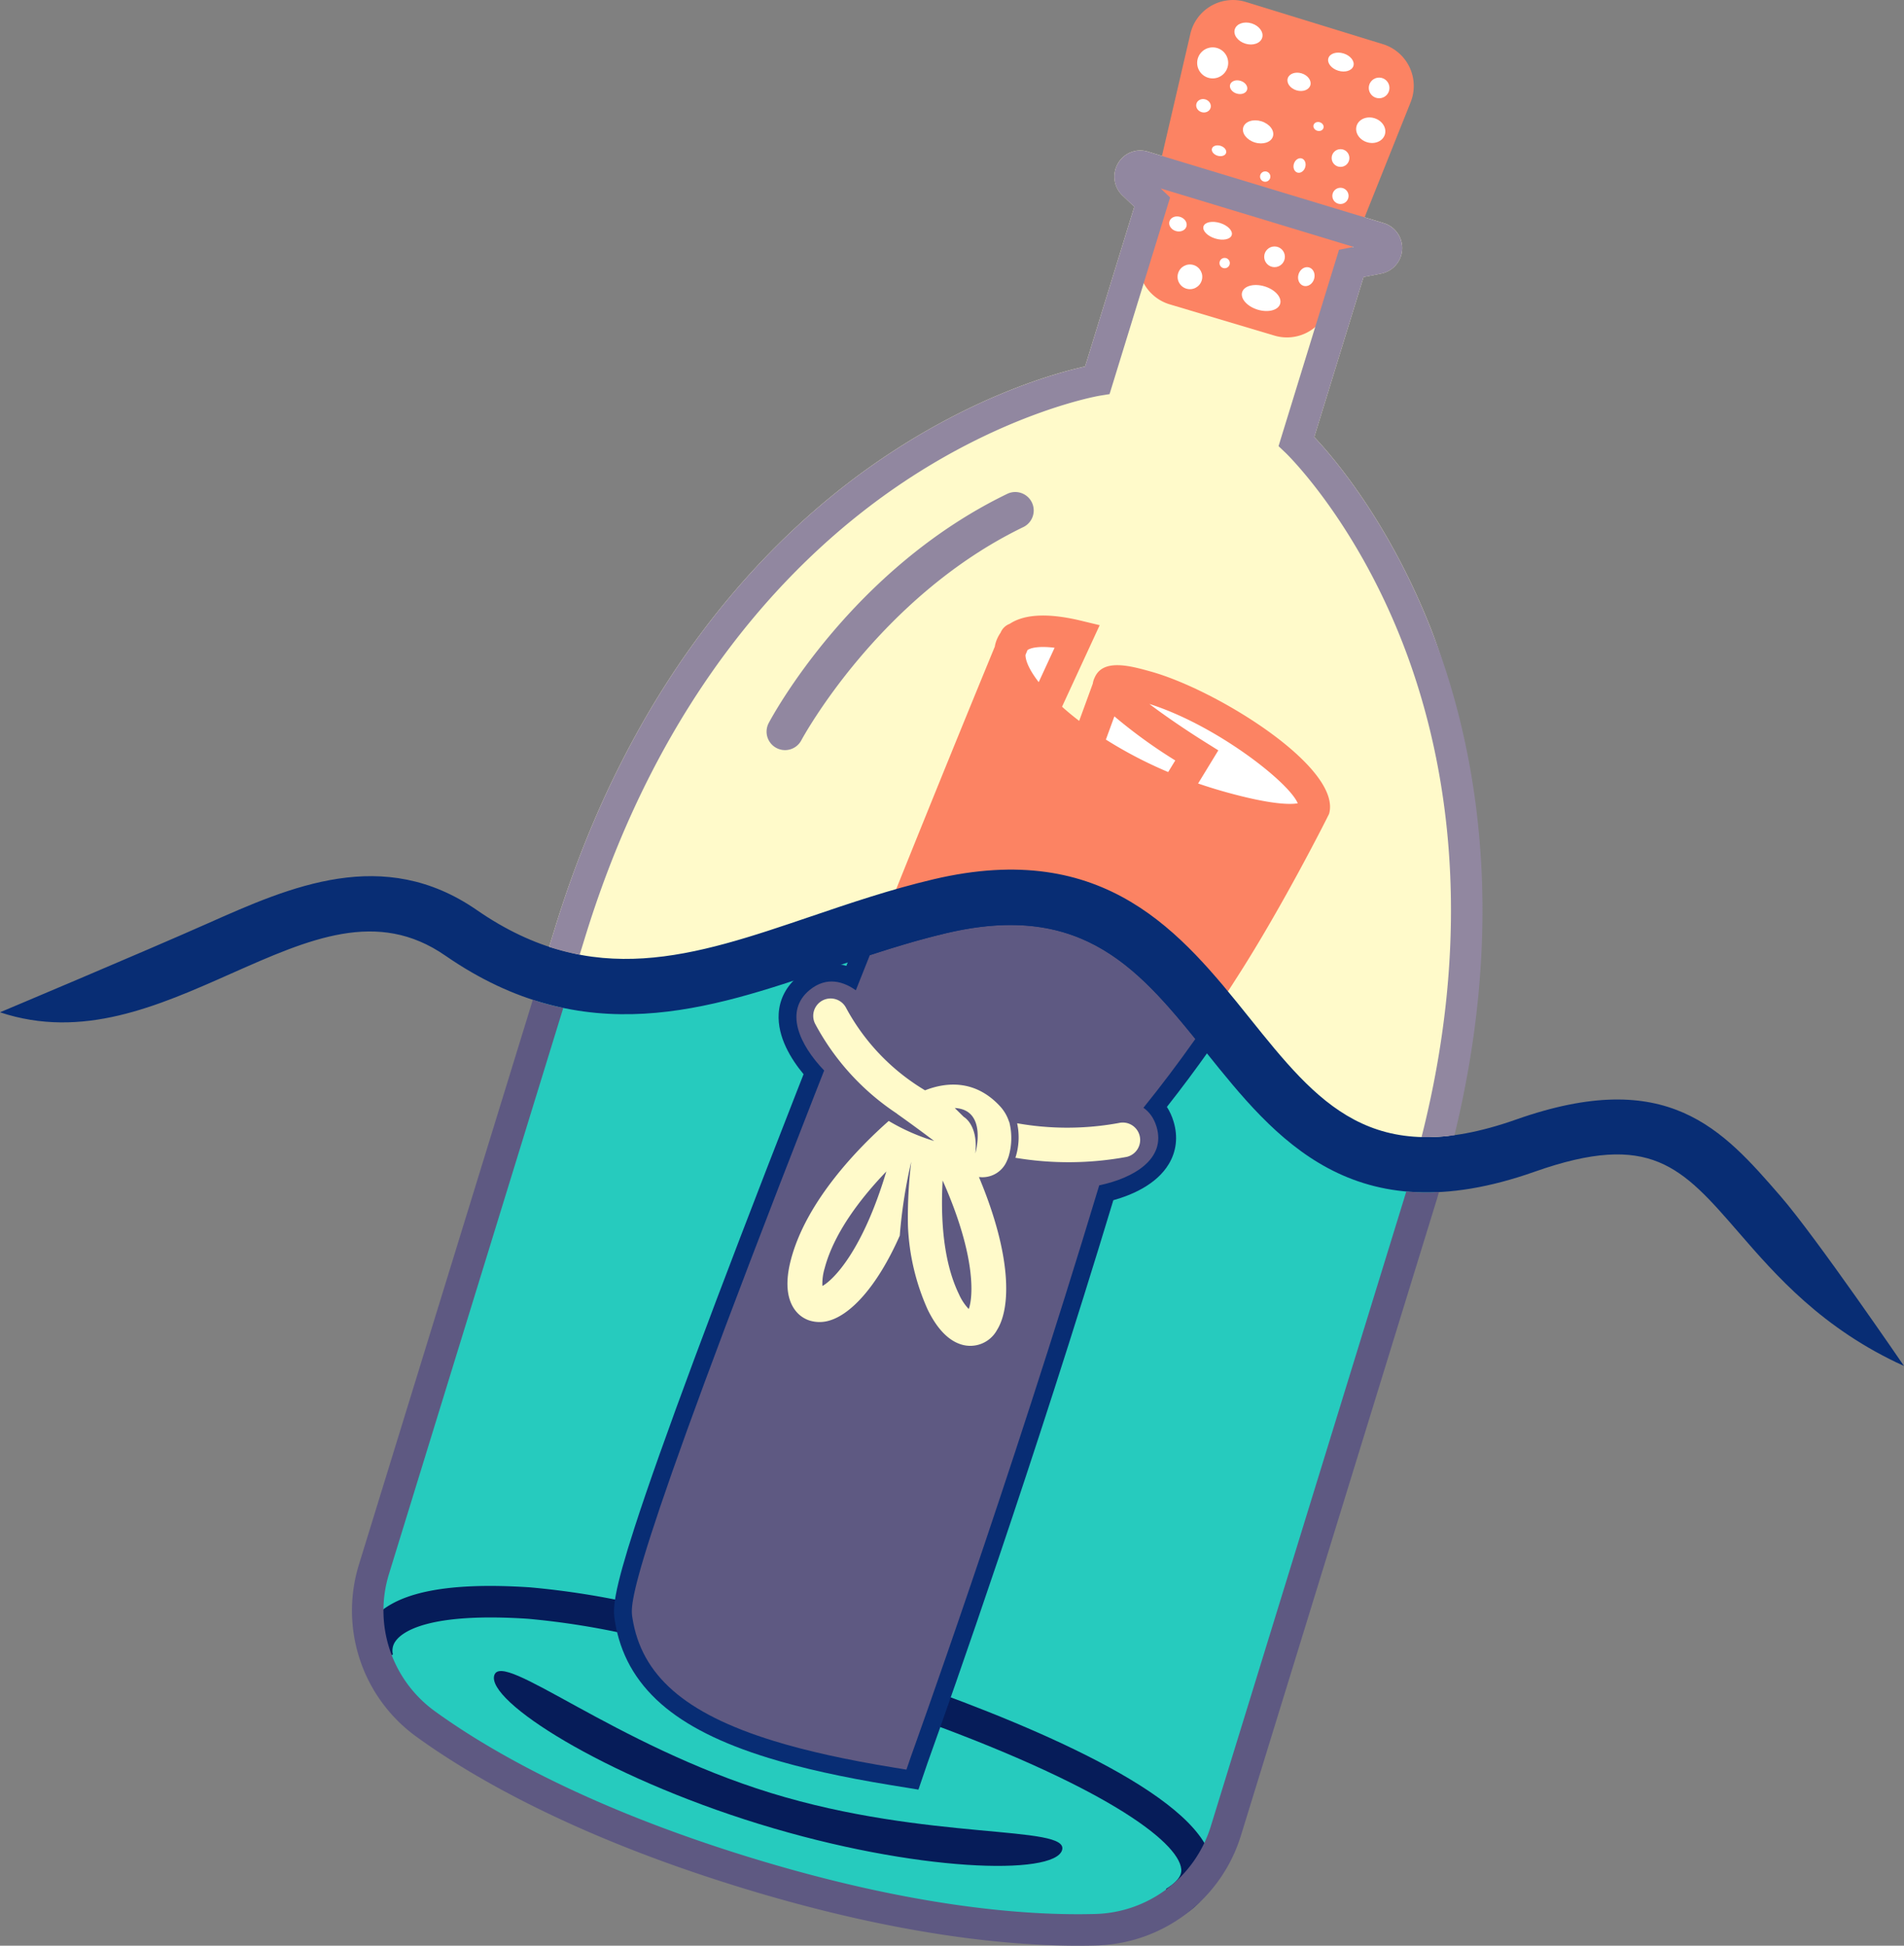 <svg xmlns="http://www.w3.org/2000/svg" width="320.703" height="327.709" viewBox="0 0 320.703 327.709">
  <rect x="0" y="0" width="320.703" height="327.709" fill="#808080" stroke="none"/>
  <g id="message-icon" transform="translate(-261.174 -157.544)">
    <path id="Path_1" data-name="Path 1" d="M470.89,345.729c9.3-38.171,5.459-73.276-1.755-91.484-7.1-17.928-16.335-28.688-19.584-32.13l8.3-26.949,2.96-.578a4.391,4.391,0,0,0,.431-8.512l-39.694-12.03a4.324,4.324,0,0,0-5.066,1.988,4.378,4.378,0,0,0,.76,5.391l1.993,1.9-8.284,26.9c-4.622,1.017-18.3,4.723-34.264,15.548-17.7,12.009-41.616,35.457-55.014,78.966l-.995,3.229C322.4,308.538,468.926,346,470.89,345.729Z" transform="translate(32.994 9.04)" fill="#fffaca"/>
    <path id="Path_2" data-name="Path 2" d="M442.517,278.29c-10.9-13.583-20.308-25.315-43.354-19.882-6.771,1.6-13.331,3.826-19.675,5.98-15.61,5.3-31.637,10.749-48.959,5.254L301.144,363.8a25.968,25.968,0,0,0,9.582,28.676c9.311,6.747,26.24,16.585,54.014,25.138,27.927,8.6,47.72,10.023,59.407,9.7a26,26,0,0,0,24.171-18.321l33.489-107.408C462.165,302.771,451.839,289.906,442.517,278.29Z" transform="translate(21.524 55.176)" fill="#26cbbe"/>
    <path id="Path_3" data-name="Path 3" d="M410.683,250.622c-1.07.205-4.146.319-11.967-1.842q-2.495-.69-4.816-1.492l3.408-5.582-2.224-1.39c-3.216-2.012-6.722-4.405-9.389-6.42C396.872,237.426,409.186,247.038,410.683,250.622Z" transform="translate(69.046 42.337)" fill="#fff" stroke="#fff" stroke-miterlimit="10" stroke-width="1"/>
    <path id="Path_4" data-name="Path 4" d="M382.411,235.237a86.27,86.27,0,0,0,10.257,7.429l-1.192,1.951a71.746,71.746,0,0,1-10.493-5.467Z" transform="translate(66.434 43.081)" fill="#fff" stroke="#fff" stroke-miterlimit="10" stroke-width="1"/>
    <path id="Path_5" data-name="Path 5" d="M372.606,228.244c.561-.393,1.966-.712,4.564-.393l-2.672,5.789c-1.472-1.893-2.228-3.5-2.228-4.583C372.382,228.785,372.5,228.514,372.606,228.244Z" transform="translate(61.603 38.913)" fill="#fff" stroke="#fff" stroke-miterlimit="10" stroke-width="1"/>
    <path id="Path_6" data-name="Path 6" d="M300.76,342.93a7.883,7.883,0,0,1,1.082-7.4c3.56-4.939,12.368-6.874,26.927-5.915a137.307,137.307,0,0,1,18.726,3l-1.127,5.184a132.152,132.152,0,0,0-17.948-2.89c-16.879-1.111-21.2,2.234-22.274,3.725a2.674,2.674,0,0,0-.473,2.293Z" transform="translate(21.687 95.282)" fill="#061c59"/>
    <path id="Path_7" data-name="Path 7" d="M423.61,167.7a2.184,2.184,0,0,1,1.366,2.941l-14.8,36.992a2.184,2.184,0,0,1-2.633,1.237L388.878,203.3l-.019,0a2.185,2.185,0,0,1-1.484-2.582l9.053-38.942a2.184,2.184,0,0,1,2.77-1.592L423.61,167.7" transform="translate(69.947 1.406)" fill="#fc8363"/>
    <path id="Path_8" data-name="Path 8" d="M447.084,257.616c2.155-7.754-18.813-20.813-30-23.936-3.4-.95-8.052-2.249-9.472.967a3.671,3.671,0,0,0-.339,1.073l-2.288,6.262c-1.043-.8-2.018-1.6-2.887-2.388l6.341-13.732-3.143-.756c-6.363-1.533-9.969-.836-12.012.529a2.63,2.63,0,0,0-1.522,1.46l-.009.022a5.969,5.969,0,0,0-.9,1.956c-.034.131-.051.269-.078.4-3.718,9.025-17.4,42.341-30.737,76.46-31.7,81.081-30.683,87.481-30.3,89.889,1.527,9.551,8.7,16.007,23.765,20.645a153.62,153.62,0,0,0,20.168,4.482l2.212.361.726-2.122c.176-.513,17.759-52.046,33.672-105.4a.689.689,0,0,0,.016-.12A229.346,229.346,0,0,0,431.355,285.5C439.24,273.3,447.045,257.757,447.084,257.616Zm-5.287-1.757c-1.069.2-4.144.319-11.965-1.844-1.663-.459-3.266-.959-4.816-1.491l3.407-5.582-2.224-1.391c-3.216-2.01-6.722-4.4-9.389-6.42C427.987,242.662,440.3,252.273,441.8,255.859Zm-30.883-14.642a86.079,86.079,0,0,0,10.255,7.427l-1.191,1.952a72.055,72.055,0,0,1-10.493-5.467Zm-14.636-11.161c.56-.393,1.965-.712,4.564-.393l-2.672,5.787c-1.472-1.892-2.228-3.5-2.228-4.581Z" transform="translate(37.962 36.981)" fill="#fc8363"/>
    <path id="Path_9" data-name="Path 9" d="M406.129,379.1l-2.751-4.534c2.759-1.676,2.627-2.949,2.585-3.367-.477-4.612-13.1-14.258-47.091-26.271l1.767-5c22.456,7.934,49.463,19.706,50.6,30.726C411.476,372.945,410.783,376.274,406.129,379.1Z" transform="translate(54.174 101.13)" fill="#061c59"/>
    <g id="Path_10" data-name="Path 10" transform="translate(37.962 55.574)" fill="#5e5982" stroke-miterlimit="10">
      <path d="M 376.899 401.705 L 375.648 401.501 L 373.436 401.14 C 365.335 399.818 358.672 398.337 353.068 396.612 C 345.31 394.223 339.584 391.349 335.562 387.826 C 331.483 384.254 329.096 379.983 328.263 374.769 L 328.252 374.703 C 328.017 373.248 327.726 371.437 331.537 359.654 C 335.927 346.083 345.048 321.569 358.646 286.793 C 359.289 285.148 359.812 283.815 360.29 282.599 C 358.291 280.361 355.636 276.628 355.87 272.781 C 355.994 270.734 356.955 268.922 358.65 267.54 C 360.081 266.373 361.641 265.782 363.286 265.782 C 364.393 265.782 365.509 266.049 366.62 266.578 C 367.152 265.239 367.715 263.824 368.326 262.294 L 368.586 261.641 L 369.254 261.424 C 372.75 260.283 377.387 258.827 382.257 257.679 C 386.228 256.743 389.985 256.268 393.425 256.268 C 397.146 256.268 400.533 256.795 403.778 257.88 C 406.73 258.867 409.49 260.293 412.214 262.24 C 417.387 265.935 421.724 271.071 425.722 276.015 L 426.436 276.897 L 425.781 277.824 C 423.208 281.463 420.549 285.009 417.863 288.381 C 418.579 289.187 419.114 290.174 419.458 291.332 C 420.082 293.428 419.858 295.467 418.809 297.229 C 417.927 298.711 416.487 299.991 414.527 301.037 C 413.107 301.795 411.399 302.426 409.545 302.881 C 396.048 347.57 382.128 386.958 378.164 398.019 C 378.087 398.233 378.043 398.358 378.031 398.389 L 377.309 400.505 L 376.899 401.705 Z" stroke="none"/>
      <path d="M 393.425 257.768 C 390.17 257.768 386.588 258.199 382.601 259.139 C 378.216 260.173 373.927 261.477 369.719 262.85 C 368.942 264.797 368.157 266.769 367.367 268.758 C 365.41 267.369 362.534 266.308 359.598 268.702 C 355.248 272.25 357.863 277.933 362.031 282.272 C 361.367 283.957 360.705 285.646 360.043 287.339 C 328.339 368.42 329.36 372.125 329.744 374.533 C 331.27 384.085 338.446 390.539 353.509 395.178 C 359.105 396.9 365.791 398.373 373.677 399.66 L 375.889 400.02 L 376.614 397.9 C 376.783 397.406 392.989 352.605 408.361 301.613 C 414.253 300.372 419.623 297.143 418.021 291.76 C 417.562 290.22 416.758 289.211 415.806 288.549 C 418.688 284.98 421.602 281.137 424.556 276.958 C 416.138 266.55 408.115 257.769 393.425 257.768 M 393.423 254.768 L 393.423 257.768 L 393.424 254.768 C 397.311 254.768 400.853 255.321 404.254 256.458 C 407.349 257.493 410.238 258.985 413.086 261.019 C 418.412 264.824 422.825 270.048 426.888 275.072 L 428.316 276.837 L 427.006 278.69 C 424.648 282.025 422.218 285.283 419.76 288.402 C 420.241 289.144 420.621 289.98 420.896 290.904 C 421.643 293.412 421.367 295.865 420.098 297.997 C 418.028 301.473 413.859 303.245 410.738 304.118 C 397.308 348.506 383.519 387.522 379.576 398.525 C 379.507 398.718 379.464 398.838 379.449 398.88 L 377.909 403.389 L 373.194 402.621 C 365.025 401.287 358.297 399.791 352.627 398.045 C 344.663 395.593 338.757 392.619 334.574 388.955 C 332.404 387.054 330.65 384.914 329.36 382.593 C 328.087 380.302 327.22 377.749 326.781 375.006 L 326.771 374.942 C 326.615 373.971 326.51 372.907 326.938 370.583 C 327.394 368.107 328.432 364.381 330.11 359.193 C 334.509 345.593 343.64 321.05 357.249 286.247 C 357.748 284.971 358.174 283.884 358.563 282.893 C 356.5 280.416 354.131 276.663 354.372 272.69 C 354.523 270.214 355.674 268.031 357.702 266.378 C 359.408 264.987 361.287 264.282 363.286 264.282 C 364.118 264.282 364.948 264.404 365.773 264.648 C 366.141 263.722 366.527 262.756 366.933 261.738 L 367.454 260.433 L 368.789 259.998 C 372.313 258.848 376.989 257.38 381.913 256.219 C 385.997 255.256 389.869 254.768 393.423 254.768 Z" stroke="none" fill="#082d74"/>
    </g>
    <path id="Path_11" data-name="Path 11" d="M410.389,368.767c-1.324,4.3-24.587,3.731-51-4.4s-45.964-20.746-44.639-25.048S334.921,351,361.331,359.134,411.714,364.466,410.389,368.767Z" transform="translate(29.675 100.394)" fill="#061c59"/>
    <path id="Path_12" data-name="Path 12" d="M424.142,170.047a2.065,2.065,0,0,1,1.292,2.783l-13.992,34.979a2.066,2.066,0,0,1-2.49,1.171L391.3,203.714l-.019-.006a2.064,2.064,0,0,1-1.4-2.441l8.561-36.823a2.065,2.065,0,0,1,2.619-1.5l23.084,7.107m1.561-5.069-23.084-7.109a7.371,7.371,0,0,0-9.347,5.374l-8.561,36.823a7.4,7.4,0,0,0,5.01,8.713l.022.006.04.012,17.651,5.265a7.363,7.363,0,0,0,8.889-4.177l.023-.053.022-.054,13.978-34.942a7.369,7.369,0,0,0-4.643-9.859Z" transform="translate(68.396)" fill="#fc8363"/>
    <ellipse id="Ellipse_1" data-name="Ellipse 1" cx="1.12" cy="1.494" rx="1.12" ry="1.494" transform="translate(468.043 172.861) rotate(-72.884)" fill="#fff"/>
    <ellipse id="Ellipse_2" data-name="Ellipse 2" cx="1.494" cy="1.992" rx="1.494" ry="1.992" transform="translate(477.635 172.167) rotate(-72.884)" fill="#fff"/>
    <ellipse id="Ellipse_3" data-name="Ellipse 3" cx="1.867" cy="2.614" rx="1.867" ry="2.614" transform="translate(470.037 180.769) rotate(-72.884)" fill="#fff"/>
    <ellipse id="Ellipse_4" data-name="Ellipse 4" cx="0.747" cy="0.871" rx="0.747" ry="0.871" transform="translate(482.209 179.307) rotate(-72.884)" fill="#fff"/>
    <circle id="Ellipse_5" data-name="Ellipse 5" cx="1.743" cy="1.743" r="1.743" transform="translate(474.11 199.052)" fill="#fff"/>
    <circle id="Ellipse_6" data-name="Ellipse 6" cx="0.871" cy="0.871" r="0.871" transform="translate(466.58 200.983)" fill="#fff"/>
    <circle id="Ellipse_7" data-name="Ellipse 7" cx="0.871" cy="0.871" r="0.871" transform="translate(473.41 186.414)" fill="#fff"/>
    <ellipse id="Ellipse_8" data-name="Ellipse 8" cx="1.245" cy="0.996" rx="1.245" ry="0.996" transform="translate(478.748 186.317) rotate(-72.884)" fill="#fff"/>
    <ellipse id="Ellipse_9" data-name="Ellipse 9" cx="0.871" cy="1.245" rx="0.871" ry="1.245" transform="translate(465.057 183.403) rotate(-72.884)" fill="#fff"/>
    <ellipse id="Ellipse_10" data-name="Ellipse 10" cx="1.786" cy="2.415" rx="1.786" ry="2.415" transform="translate(468.631 164.185) rotate(-72.884)" fill="#fff"/>
    <circle id="Ellipse_11" data-name="Ellipse 11" cx="1.743" cy="1.743" r="1.743" transform="translate(491.725 170.611)" fill="#fff"/>
    <ellipse id="Ellipse_12" data-name="Ellipse 12" cx="1.521" cy="2.206" rx="1.521" ry="2.206" transform="translate(484.474 168.803) rotate(-72.884)" fill="#fff"/>
    <ellipse id="Ellipse_13" data-name="Ellipse 13" cx="1.369" cy="2.49" rx="1.369" ry="2.49" transform="translate(463.48 196.984) rotate(-72.884)" fill="#fff"/>
    <ellipse id="Ellipse_14" data-name="Ellipse 14" cx="2.047" cy="3.349" rx="2.047" ry="3.349" transform="translate(469.793 208.71) rotate(-72.884)" fill="#fff"/>
    <circle id="Ellipse_15" data-name="Ellipse 15" cx="2.081" cy="2.081" r="2.081" transform="translate(458.998 205.546) rotate(-72.884)" fill="#fff"/>
    <ellipse id="Ellipse_16" data-name="Ellipse 16" cx="1.245" cy="1.494" rx="1.245" ry="1.494" transform="translate(457.788 196.013) rotate(-72.884)" fill="#fff"/>
    <ellipse id="Ellipse_17" data-name="Ellipse 17" cx="1.12" cy="1.245" rx="1.12" ry="1.245" transform="translate(462.368 176.063) rotate(-72.884)" fill="#fff"/>
    <ellipse id="Ellipse_18" data-name="Ellipse 18" cx="1.618" cy="1.369" rx="1.618" ry="1.369" transform="translate(479.421 205.28) rotate(-72.884)" fill="#fff"/>
    <circle id="Ellipse_19" data-name="Ellipse 19" cx="1.494" cy="1.494" r="1.494" transform="translate(485.473 182.665)" fill="#fff"/>
    <circle id="Ellipse_20" data-name="Ellipse 20" cx="1.369" cy="1.369" r="1.369" transform="translate(485.587 189.168)" fill="#fff"/>
    <ellipse id="Ellipse_21" data-name="Ellipse 21" cx="2.116" cy="2.49" rx="2.116" ry="2.49" transform="translate(489.054 180.764) rotate(-72.884)" fill="#fff"/>
    <circle id="Ellipse_22" data-name="Ellipse 22" cx="2.614" cy="2.614" r="2.614" transform="translate(462.819 165.522)" fill="#fff"/>
    <g id="Group_1" data-name="Group 1" transform="translate(393.816 325.704)">
      <path id="Path_13" data-name="Path 13" d="M392.14,281.458a2.929,2.929,0,0,0-3.5-2.217,48.2,48.2,0,0,1-17.152.05,11.157,11.157,0,0,1-.291,5.815,54.126,54.126,0,0,0,18.727-.146A2.932,2.932,0,0,0,392.14,281.458Z" transform="translate(-332.809 -258.263)" fill="#fffaca"/>
      <path id="Path_14" data-name="Path 14" d="M379.461,295.838a4.465,4.465,0,0,0,3.86-2.451v0l-.012,0c.011-.011.02-.031.031-.044a7.839,7.839,0,0,0,.4-.961h0a10.987,10.987,0,0,0,.115-5.868l-.025,0a7.045,7.045,0,0,0-1.522-2.624c-4.334-4.685-9.339-3.986-12.637-2.689a36.106,36.106,0,0,1-13.328-13.939,2.93,2.93,0,0,0-5.15,2.8,41.565,41.565,0,0,0,13.771,15.08l-.014.012c3.221,2.276,6.255,4.58,6.255,4.58a34.214,34.214,0,0,1-7.65-3.375c-4.771,4.213-13.821,13.263-16.473,23.35-1.38,5.246-.07,7.875,1.27,9.156A4.886,4.886,0,0,0,350.306,320a5.725,5.725,0,0,0,3.409-.068c3.387-1.06,7.8-5.456,11.7-14.256a83.5,83.5,0,0,1,1.931-12.441,76.425,76.425,0,0,0-.553,10.849,38.167,38.167,0,0,0,3.314,14.028c1.865,3.84,3.938,5.363,5.64,5.887a5.133,5.133,0,0,0,6.052-2.439c2.341-3.749,2.526-12.439-3.05-25.756A5.188,5.188,0,0,0,379.461,295.838Zm-27.076,18.317a8.861,8.861,0,0,1,.373-2.969c1.612-6.126,6.3-12.058,10.392-16.318C359.111,308.346,354.2,313.152,352.384,314.155Zm25.753-22.316c.527-4.825-1.939-6.161-1.939-6.161l-1.52-1.5C380.277,284.476,378.138,291.838,378.138,291.838Zm-1.105,26.2a8.843,8.843,0,0,1-1.651-2.5c-2.77-5.7-3.079-13.249-2.745-19.148C378.349,309.25,377.754,316.1,377.032,318.043Z" transform="translate(-346.502 -265.721)" fill="#fffaca"/>
    </g>
    <path id="Path_15" data-name="Path 15" d="M347.342,254.331a3.109,3.109,0,0,1-2.747-4.559c.557-1.052,13.91-25.921,40.229-38.625a3.109,3.109,0,0,1,2.7,5.6c-24.426,11.789-37.306,35.69-37.434,35.929A3.105,3.105,0,0,1,347.342,254.331Z" transform="translate(46.058 29.551)" fill="#9187a0"/>
    <path id="Path_16" data-name="Path 16" d="M581.877,335.367c-13.771-6.258-21.569-15.251-27.833-22.475-9.585-11.049-14.859-17.137-34.409-10.235-30.521,10.776-43.686-5.638-55.308-20.12-11-13.711-20.5-25.554-43.764-20.07-6.835,1.612-13.457,3.861-19.86,6.038-20.2,6.862-41.081,13.961-64.526-2.259-11.438-7.914-22.884-2.825-36.141,3.062-12.293,5.463-25.013,11.1-38.862,6.488,0,0,23.916-10.053,35.077-15.012,13.821-6.14,29.49-13.1,45.233-2.211,19.579,13.546,36.557,7.779,56.217,1.1,6.613-2.246,13.451-4.57,20.723-6.283,28.974-6.832,41.838,9.179,53.176,23.308,11.538,14.378,20.653,25.738,44.928,17.163,25.54-9.016,34.777,1.638,44.561,12.919C567.056,313.662,581.877,335.367,581.877,335.367Z" transform="translate(0 52.245)" fill="#082d74"/>
    <path id="Path_17" data-name="Path 17" d="M476.9,298.152,443.966,405.091a20.941,20.941,0,0,1-19.475,14.752c-11.4.311-30.759-1.1-58.26-9.563-27.342-8.421-43.9-18.026-52.973-24.6a20.91,20.91,0,0,1-7.715-23.091l29.363-95.356a49.382,49.382,0,0,1-5.13-1.365l-29.3,95.16a26.214,26.214,0,0,0,9.672,28.946c9.4,6.81,26.489,16.74,54.524,25.374,28.191,8.68,48.171,10.12,59.968,9.8a26.242,26.242,0,0,0,24.4-18.494l33.01-107.2c.126-.406.236-.8.357-1.208A39.486,39.486,0,0,1,476.9,298.152Z" transform="translate(21.146 60.066)" fill="#5e5982"/>
    <path id="Path_18" data-name="Path 18" d="M325.82,309.3l.922-2.994c12.9-41.894,35.772-64.439,52.687-75.976,18.343-12.511,33.862-15.161,34.012-15.184l1.628-.263,10.2-33.123-1.593-1.522,32.511,9.852-2.47.483-9.7,31.5-.482,1.575,1.192,1.132c.113.107,11.452,11.028,19.58,31.692,6.955,17.676,12.806,46.078,3.314,83.547a33.864,33.864,0,0,0,5.545-.317c9.3-38.171,3.184-67.241-4.031-85.449-7.1-17.928-16.335-28.688-19.584-32.13l8.3-26.949,2.96-.578a4.391,4.391,0,0,0,.431-8.512l-39.694-12.03a4.324,4.324,0,0,0-5.066,1.988,4.378,4.378,0,0,0,.76,5.391l1.993,1.9-8.284,26.9c-4.622,1.017-18.3,4.723-34.264,15.548-17.7,12.009-41.616,35.457-55.014,78.966l-.995,3.229A40.514,40.514,0,0,0,325.82,309.3Z" transform="translate(32.994 9.04)" fill="#9187a0"/>
  </g>
</svg>

